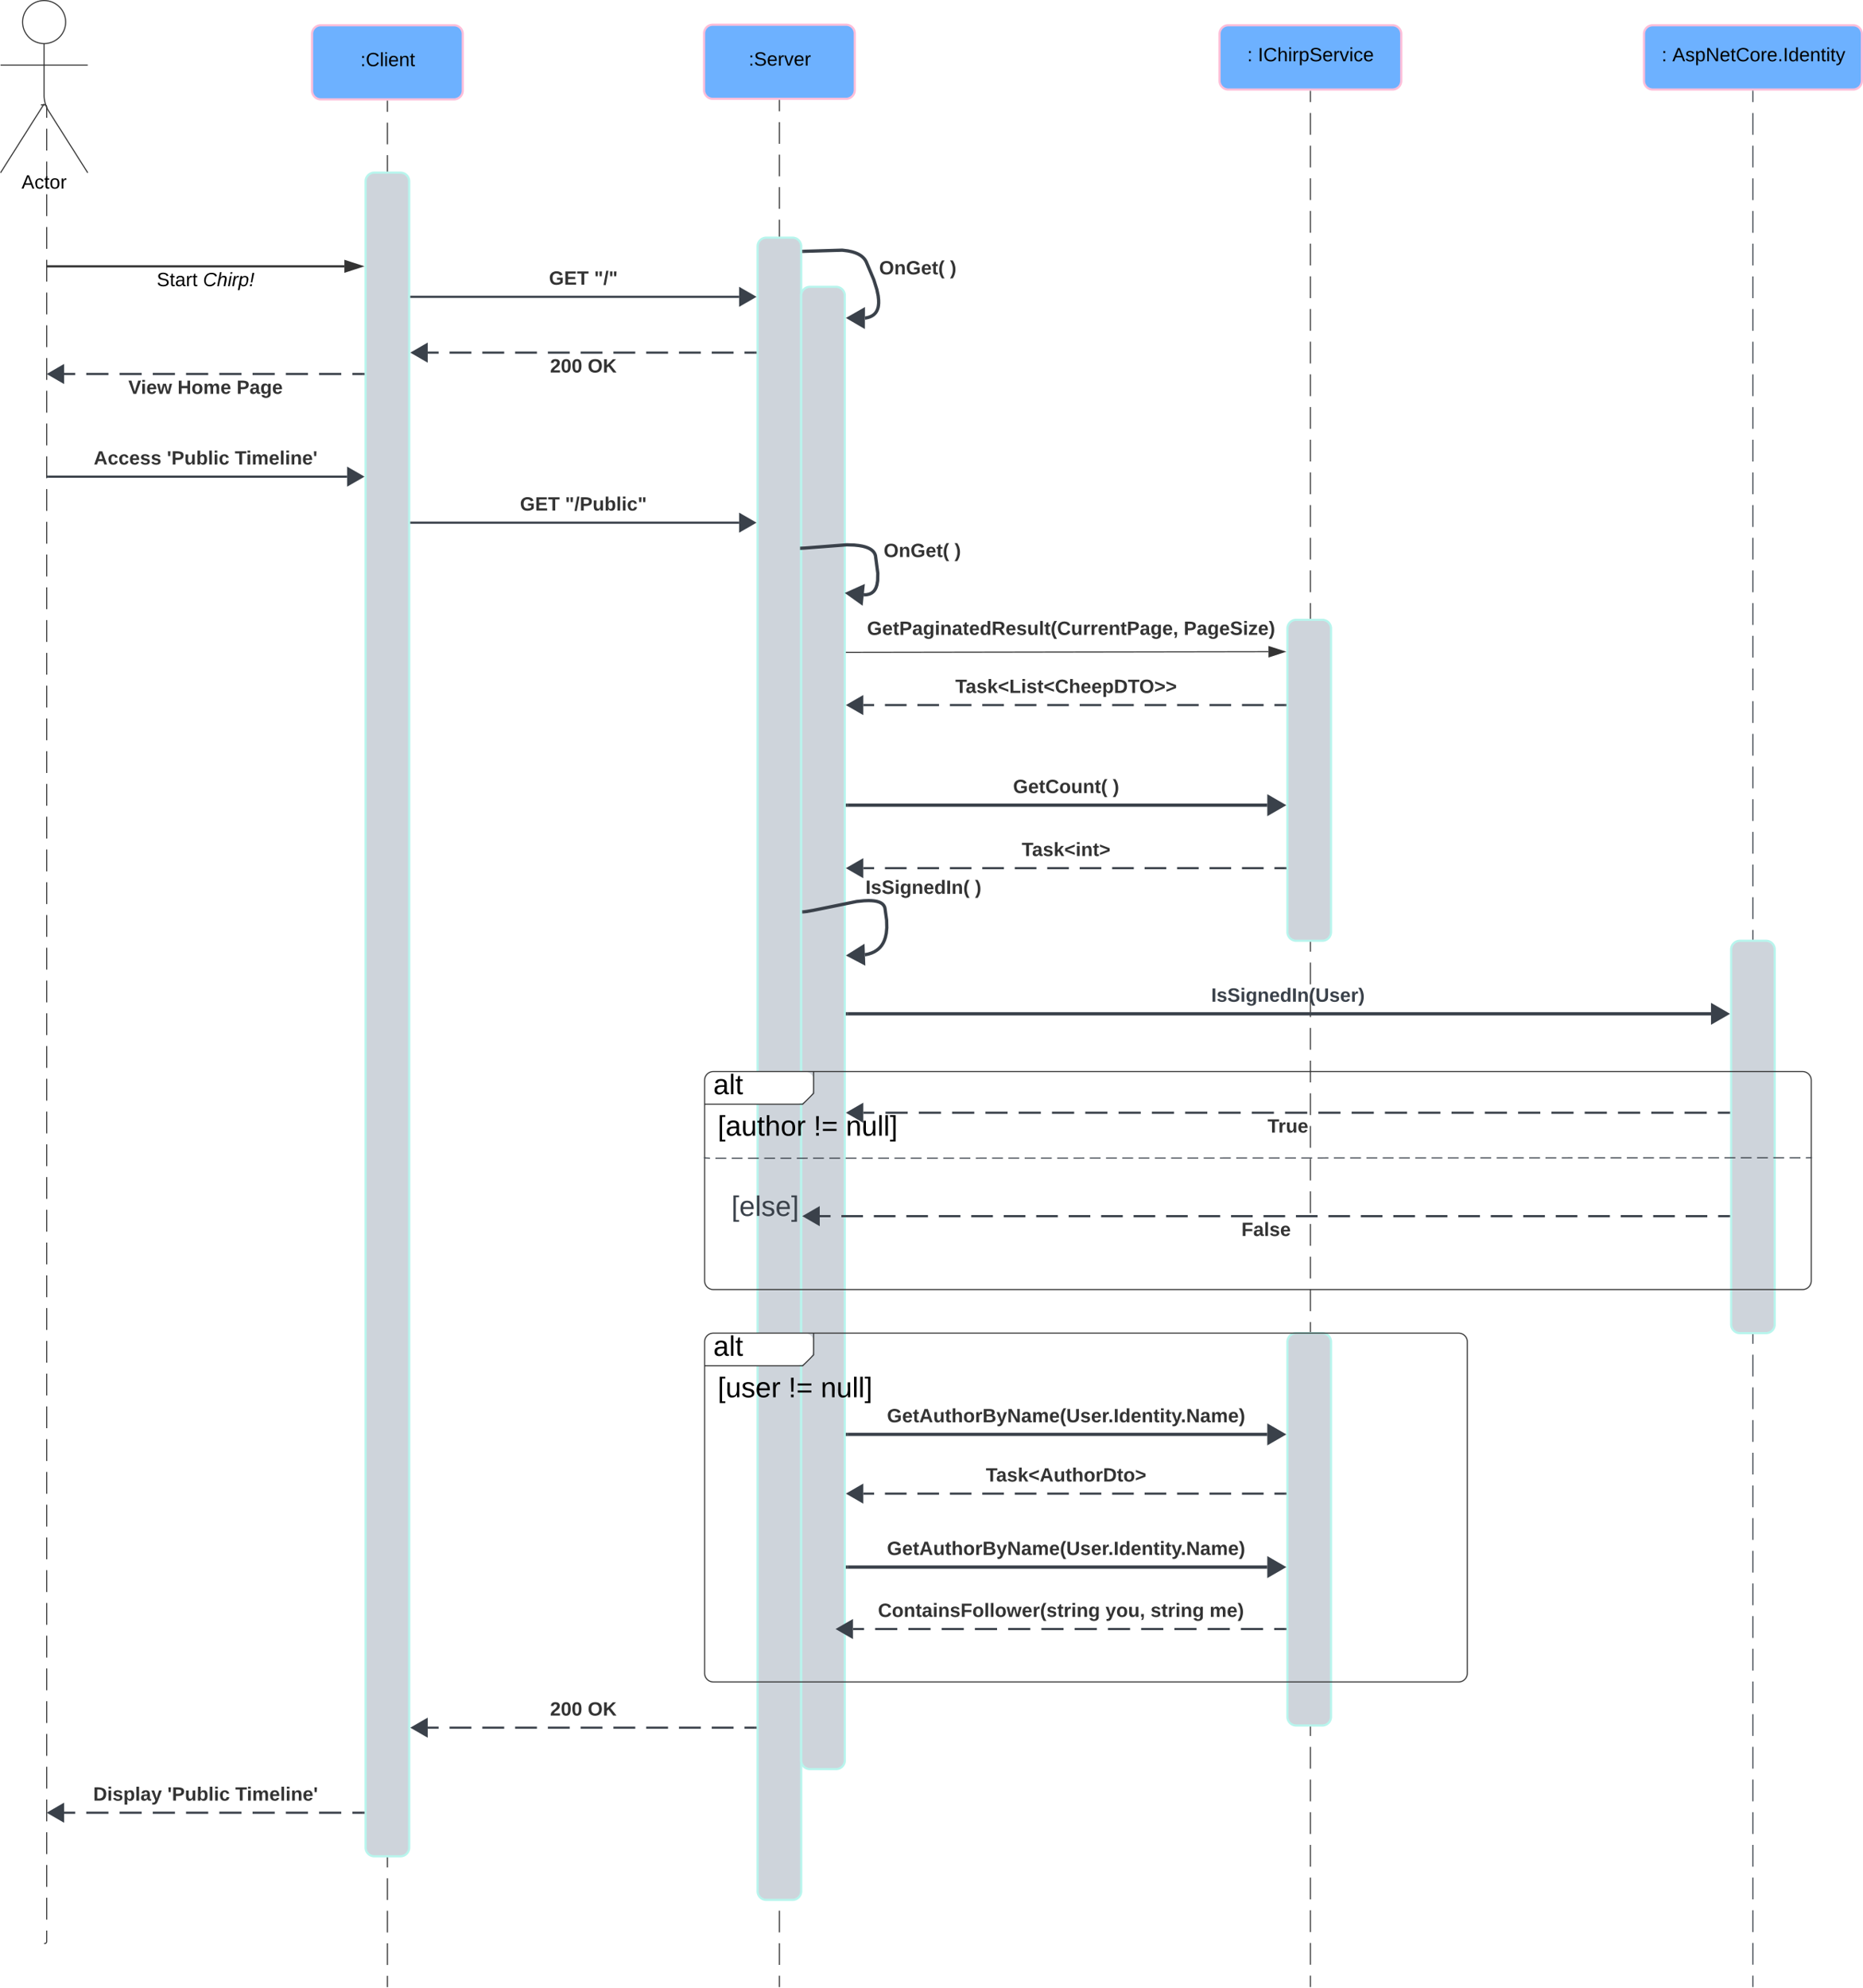 <svg xmlns="http://www.w3.org/2000/svg" xmlns:xlink="http://www.w3.org/1999/xlink" xmlns:lucid="lucid" width="1709.75" height="1823.64"><g transform="translate(-45.132 181.361)" lucid:page-tab-id="0_0"><path d="M0-500h2000v2500H0z" fill="#fff"/><path d="M86.13-85.13l.3.03.27.06.27.1.24.16.23.2.18.2.17.25.1.27.07.28.03.3v10m0 10.02v20.04m0 10.02v20.04m0 10.02V16.9m0 10.02v20.04m0 10.02v20.04m0 10.02v20.03m0 10.02v20.03m0 10.02v20.04m0 10v20.05m0 10.02v20.03m0 10.02v20.04m0 10.02v20.04m0 10.02v20.04m0 10.02v20.04m0 10v20.05m0 10v20.05m0 10.02v20.04m0 10.03v20.04m0 10.02v20.02m0 10.03v20.03m0 10.02v20.04m0 10.02V588m0 10.02v20.04m0 10.02v20.03m0 10.03v20.04m0 10.02v20.03m0 10.02v20.04m0 10v20.05m0 10.02v20.03m0 10.02v20.04m0 10.02v20.04m0 10.02v20.04m0 10.02v20.04m0 10v20.05m0 10v20.05m0 10.02v20.04m0 10.03v20.04m0 10.02v20.02m0 10.02v20.04m0 10.02v20.04m0 10.02v20.04m0 10.02v20.04m0 10.02v20.03m0 10.03v20.04m0 10.02v20.03m0 10.02v20.04m0 10v20.05m0 10v20.05m0 10.02v20.04m0 10.02v20.04m0 10.02v20.04m0 10.02v20.03m0 10.03v20.03m0 10v20.05m0 10.02v20.04m0 10.03v10.02l-.03.28-.06.28-.1.28-.17.25-.17.2-.22.2-.23.15-.27.1-.28.08-.3.02M86.14-85.13h-3.5M86.14 1601.78h-.5M400.67-88.72v9.94m0 9.95v19.88m0 9.94v19.88m0 9.94v19.9m0 9.93v19.88m0 9.95v19.88m0 9.94v19.9m0 9.93v19.9m0 9.93v19.88m0 9.95v19.87m0 9.94v19.9m0 9.94v19.9m0 9.93v19.88m0 9.95v19.88m0 9.94v19.9m0 9.93v19.9m0 9.93v19.88m0 9.95v19.9m0 9.94v19.88m0 9.94v19.9m0 9.93v19.88m0 9.94v19.88m0 9.94v19.9m0 9.93v19.9m0 9.93v19.88m0 9.95v19.88m0 9.96v19.88m0 9.94v19.9m0 9.93v19.9m0 9.94v19.88m0 9.95v19.88m0 9.94v19.88m0 9.94v19.9m0 9.93v19.88m0 9.95v19.88m0 9.94v19.9m0 9.93v19.9m0 9.93v19.88m0 9.95v19.87m0 9.94v19.9m0 9.94v19.9m0 9.93v19.88m0 9.95v19.88m0 9.94v19.9m0 9.93v19.9m0 9.93v19.88m0 9.95v19.9m0 9.93v19.9m0 9.93v19.9m0 9.93v19.88m0 9.94v19.88m0 9.95v19.88m0 9.94v19.9m0 9.93v19.88m0 9.95v19.88m0 9.95v19.9m0 9.93v19.9m0 9.93v19.9m0 9.94v9.94" stroke="#333" fill="none"/><path d="M401.14-88.7h-.95v-.52h.94z" stroke="#333" stroke-width=".05" fill="#333"/><path d="M400.67 1641.27v.5M760.43-89.2v9.95m0 9.94v19.88m0 9.95v19.9m0 9.93v19.9m0 9.94v19.9m0 9.93v19.9m0 9.94v19.9m0 9.94v19.9m0 9.94v19.9m0 9.94v19.9m0 9.94v19.88m0 9.95v19.9m0 9.94v19.88m0 9.94v19.9m0 9.94v19.9m0 9.93v19.88m0 9.95v19.9m0 9.94v19.9m0 9.93v19.9m0 9.94v19.9m0 9.93v19.9m0 9.94v19.9m0 9.95v19.88m0 9.95v19.9m0 9.94v19.9m0 9.93v19.9m0 9.94v19.88m0 9.94v19.9m0 9.94v19.9m0 9.94V786m0 9.93v19.9m0 9.94v19.9m0 9.93v19.9m0 9.94v19.9m0 9.93v19.9m0 9.94V965m0 9.95v19.9m0 9.93v19.9m0 9.94v19.9m0 9.93v19.9m0 9.94v19.88m0 9.95v19.9m0 9.93v19.9m0 9.94v19.9m0 9.93v19.9m0 9.94v19.9m0 9.94v19.9m0 9.94v19.9m0 9.94v19.9m0 9.93v19.9m0 9.95v19.9m0 9.93v19.9m0 9.94v19.9m0 9.94v19.9m0 9.93v19.88m0 9.95v19.9m0 9.93v19.9m0 9.94v19.9m0 9.93v9.95" stroke="#333" fill="none"/><path d="M760.9-89.2h-.95v-.5h.95z" stroke="#333" stroke-width=".05" fill="#333"/><path d="M760.43 1641.27v.5" stroke="#333" fill="none"/><path d="M740.43 44.7a8 8 0 0 1 8-8h24a8 8 0 0 1 8 8v1509.08a8 8 0 0 1-8 8h-24a8 8 0 0 1-8-8z" stroke="#b8f5ed" stroke-width="2" fill="#ced4db"/><path d="M1247.74-97.72v10m0 10v19.98m0 10v19.98m0 10V2.2m0 10v20m0 9.98v20m0 9.98v20m0 10v19.97m0 10v20m0 9.98v20m0 9.98v20m0 10v20m0 9.98v20m0 9.98v20m0 10V332m0 10v20m0 9.98v20m0 10v19.98m0 10v19.98m0 10v20m0 9.98v20m0 9.98v20m0 10v19.98m0 10v19.98m0 10v19.98m0 10v19.98m0 10v20m0 9.98v20m0 9.98v20m0 10v19.98m0 10v19.98m0 10v19.98m0 10v19.98m0 10v20m0 9.98v20m0 9.98v20m0 10v19.97m0 10v20m0 9.98v20m0 9.98v20m0 10v20m0 9.98v20m0 9.98v20m0 10v19.97m0 10v20m0 9.98v20m0 10v19.98m0 10v19.98m0 10v20m0 9.98v20m0 9.98v20m0 10v19.97m0 10v19.98m0 10v19.98m0 10v19.98m0 10v20m0 9.98v20m0 9.98v20m0 10v9.98" stroke="#333" fill="none"/><path d="M1248.2-97.7h-.94v-.52h.95z" stroke="#333" stroke-width=".05" fill="#333"/><path d="M1247.74 1641.27v.5" stroke="#333" fill="none"/><path d="M1226.66 395.3a8 8 0 0 1 8-8h24a8 8 0 0 1 8 8v278.48a8 8 0 0 1-8 8h-24a8 8 0 0 1-8-8z" stroke="#b8f5ed" stroke-width="2" fill="#ced4db"/><path d="M781.93 417.3l427.35-.7" stroke="#333" fill="none"/><path d="M781.94 417.78h-.5v-.95h.5z" stroke="#333" stroke-width=".05" fill="#333"/><path d="M1224.05 416.57l-14.26 4.66-.03-9.27z" stroke="#333" fill="#333"/><use xlink:href="#a" transform="matrix(1,0,0,1,840.834,386.924) translate(0 14.222)"/><use xlink:href="#b" transform="matrix(1,0,0,1,840.834,386.924) translate(290.667 14.222)"/><path d="M380.67-14.97a8 8 0 0 1 8-8h24a8 8 0 0 1 8 8v1528.75a8 8 0 0 1-8 8h-24a8 8 0 0 1-8-8z" stroke="#b8f5ed" stroke-width="2" fill="#ced4db"/><path d="M691.27-150.7a8 8 0 0 1 8-8H821.6a8 8 0 0 1 8 8v52a8 8 0 0 1-8 8H699.26a8 8 0 0 1-8-8z" stroke="#febed9" stroke-width="2" fill="#6db1ff"/><use xlink:href="#c" transform="matrix(1,0,0,1,699.267,-150.698) translate(32.907 29.556)"/><path d="M1164.37-150.22a8 8 0 0 1 8-8h150.73a8 8 0 0 1 8 8v43a8 8 0 0 1-8 8h-150.73a8 8 0 0 1-8-8z" stroke="#febed9" stroke-width="2" fill="#6db1ff"/><use xlink:href="#d" transform="matrix(1,0,0,1,1172.373,-150.219) translate(17.352 25.056)"/><use xlink:href="#e" transform="matrix(1,0,0,1,1172.373,-150.219) translate(27.228 25.056)"/><path d="M105.38-161.1c0 10.9-8.84 19.74-19.75 19.74-10.9 0-19.75-8.84-19.75-19.75 0-10.92 8.84-19.76 19.75-19.76 10.9 0 19.75 8.84 19.75 19.75z" stroke="#333" fill="#fff"/><path d="M85.63-141.36v47.3A27.6 27.6 0 0 0 89.9-79.3l35.73 56.44m-40-63.2l-40 63.2m0-98.75h80" stroke="#333" fill="none"/><path d="M45.63-172.86a8 8 0 0 1 8-8h64a8 8 0 0 1 8 8v164a8 8 0 0 1-8 8h-64a8 8 0 0 1-8-8z" fill="none"/><use xlink:href="#f" transform="matrix(1,0,0,1,-34.368,-22.861) translate(99.284 14.556)"/><path d="M88.97 62.97h272.2M89 62.97h-1.03" stroke="#333" stroke-width="2" fill="none"/><path d="M376.43 62.97l-14.26 4.63v-9.27z" stroke="#333" stroke-width="2" fill="#333"/><use xlink:href="#g" transform="matrix(1,0,0,1,188.978,66.967) translate(0.005 14.222)"/><use xlink:href="#h" transform="matrix(1,0,0,1,188.978,66.967) translate(42.425 14.222)"/><path d="M331.5-150.22a8 8 0 0 1 8-8h122.33a8 8 0 0 1 8 8v52a8 8 0 0 1-8 8H339.5a8 8 0 0 1-8-8z" stroke="#febed9" stroke-width="2" fill="#6db1ff"/><use xlink:href="#i" transform="matrix(1,0,0,1,339.506,-150.219) translate(36.389 29.556)"/><path d="M422.67 90.97h300.77" stroke="#3a414a" stroke-width="2" stroke-linejoin="round" fill="none"/><path d="M422.7 91.94h-1.03V90h1.03z" stroke="#3a414a" stroke-width=".05" fill="#3a414a"/><path d="M737.43 90.97l-13 7.5v-15z" stroke="#3a414a" stroke-width="2" fill="#3a414a"/><use xlink:href="#j" transform="matrix(1,0,0,1,548.971,65.634) translate(0 14.222)"/><use xlink:href="#k" transform="matrix(1,0,0,1,548.971,65.634) translate(41.432 14.222)"/><path d="M782.93 49.22l35.17-1.04 5.2.65 3.66.78 2.75.85 2.15.86 1.72.88 1.4.87 1.2.88 1 .9.87.9.75.93.65.98.57 1.03.12.25 6.94 16.4 2.82 9.04 1.17 5.66.4 3.88.04 2.83-.2 2.18-.3 1.74-.43 1.42-.5 1.2-.53 1.06-.6.93-.67.83-.74.76-.83.7-.96.66-1.1.6-1.33.6-1.63.52-2.12.46-.66.07" stroke="#3a414a" stroke-width="3" stroke-linejoin="round" fill="none"/><path d="M783 50.7l-1.57.04v-2.96l1.5-.04z" stroke="#3a414a" stroke-width=".05" fill="#3a414a"/><path d="M824.43 110.37l13.03-7.43-.08 15z" stroke="#3a414a" stroke-width="3" fill="#3a414a"/><use xlink:href="#l" transform="matrix(1,0,0,1,851.933,56.167) translate(0 14.222)"/><use xlink:href="#m" transform="matrix(1,0,0,1,851.933,56.167) translate(65.037 14.222)"/><path d="M780.43 89.78a8 8 0 0 1 8-8h24a8 8 0 0 1 8 8v1344a8 8 0 0 1-8 8h-24a8 8 0 0 1-8-8z" stroke="#b8f5ed" stroke-width="2" fill="#ced4db"/><path d="M1553.88-150.22a8 8 0 0 1 8-8h184a8 8 0 0 1 8 8v43a8 8 0 0 1-8 8h-184a8 8 0 0 1-8-8z" stroke="#febed9" stroke-width="2" fill="#6db1ff"/><use xlink:href="#d" transform="matrix(1,0,0,1,1561.878,-150.219) translate(8.154 25.056)"/><use xlink:href="#n" transform="matrix(1,0,0,1,1561.878,-150.219) translate(18.031 25.056)"/><path d="M738.42 142.17H728.4m-10.03 0h-20.05m-10.02 0h-20.05m-10.03 0h-20.05m-10.03 0H608.1m-10.03 0h-20.05m-10.03 0h-20.06m-10.03 0h-20.04m-10.02 0H487.8m-10.04 0H457.7m-10 0h-10.04" stroke="#3a414a" stroke-width="2" stroke-linejoin="round" fill="none"/><path d="M739.43 143.15h-1.03v-1.95h1.03z" stroke="#3a414a" stroke-width=".05" fill="#3a414a"/><path d="M423.67 142.17l13-7.5v15z" stroke="#3a414a" stroke-width="2" fill="#3a414a"/><use xlink:href="#o" transform="matrix(1,0,0,1,549.954,146.172) translate(0 14.222)"/><use xlink:href="#p" transform="matrix(1,0,0,1,549.954,146.172) translate(34.568 14.222)"/><path d="M378.67 161.78H368.5m-10.18 0h-20.35m-10.18 0h-20.36m-10.17 0h-20.35m-10.17 0H246.4m-10.18 0h-20.35m-10.17 0h-20.35m-10.17 0h-20.35m-10.18 0H124.3m-10.17 0h-10.17" stroke="#3a414a" stroke-width="2" stroke-linejoin="round" fill="none"/><path d="M379.67 162.75h-1.03v-1.94h1.03z" stroke="#3a414a" stroke-width=".05" fill="#3a414a"/><path d="M89.97 161.78l13-7.5v15z" stroke="#3a414a" stroke-width="2" fill="#3a414a"/><use xlink:href="#q" transform="matrix(1,0,0,1,162.951,165.78) translate(0 14.222)"/><use xlink:href="#r" transform="matrix(1,0,0,1,162.951,165.78) translate(45.086 14.222)"/><use xlink:href="#s" transform="matrix(1,0,0,1,162.951,165.78) translate(99.309 14.222)"/><path d="M88.97 255.96h274.7" stroke="#3a414a" stroke-width="2" stroke-linejoin="round" fill="none"/><path d="M89 255.96h-1.03" stroke="#3a414a" stroke-width="2" fill="none"/><path d="M377.67 255.96l-13 7.5v-15z" stroke="#3a414a" stroke-width="2" fill="#3a414a"/><use xlink:href="#t" transform="matrix(1,0,0,1,131.153,230.626) translate(0 14.222)"/><use xlink:href="#u" transform="matrix(1,0,0,1,131.153,230.626) translate(67.111 14.222)"/><use xlink:href="#v" transform="matrix(1,0,0,1,131.153,230.626) translate(129.481 14.222)"/><path d="M422.67 298.18h300.77" stroke="#3a414a" stroke-width="2" stroke-linejoin="round" fill="none"/><path d="M422.7 299.16h-1.03v-1.95h1.03z" stroke="#3a414a" stroke-width=".05" fill="#3a414a"/><path d="M737.43 298.18l-13 7.5v-15z" stroke="#3a414a" stroke-width="2" fill="#3a414a"/><use xlink:href="#j" transform="matrix(1,0,0,1,522.353,272.849) translate(0 14.222)"/><use xlink:href="#w" transform="matrix(1,0,0,1,522.353,272.849) translate(41.432 14.222)"/><path d="M780.93 321.6l2.54-.1 38.73-3 6.88.22 4.48.48 3.14.57 2.32.6 1.77.6 1.38.57 1.13.57.93.56.77.54.66.54.55.53.5.52.4.52.38.54.3.54.3.57.22.58.2.62.15.65v.06l2.08 15.7-.15 6.87-.66 3.82-.8 2.44-.88 1.73-.92 1.3-1 1-1.08.84-1.26.7-1.53.57-2.03.43-2.6.14" stroke="#3a414a" stroke-width="3" stroke-linejoin="round" fill="none"/><path d="M781.03 323.08l-1.6.07v-2.95l1.47-.07z" stroke="#3a414a" stroke-width=".05" fill="#3a414a"/><path d="M823.4 362.97l13.7-6.17-1.5 14.92z" stroke="#3a414a" stroke-width="3" fill="#3a414a"/><use xlink:href="#l" transform="matrix(1,0,0,1,856.118,315.537) translate(0 14.222)"/><use xlink:href="#m" transform="matrix(1,0,0,1,856.118,315.537) translate(65.037 14.222)"/><path d="M1224.66 465.53h-9.93m-9.93 0h-19.86m-9.93 0h-19.85m-9.93 0h-19.85m-9.93 0h-19.86m-9.93 0h-19.86m-9.94 0H1036m-9.93 0h-19.85m-9.93 0h-19.87m-9.93 0h-19.86m-9.93 0h-19.85m-9.93 0h-19.85m-9.93 0h-19.86m-9.93 0h-9.93" stroke="#3a414a" stroke-width="2" stroke-linejoin="round" fill="none"/><path d="M1225.66 466.5h-1.03v-1.95h1.03z" stroke="#3a414a" stroke-width=".05" fill="#3a414a"/><path d="M823.43 465.53l13-7.5v15z" stroke="#3a414a" stroke-width="2" fill="#3a414a"/><use xlink:href="#x" transform="matrix(1,0,0,1,921.863,440.193) translate(0 14.222)"/><path d="M822.93 557.4h385.24" stroke="#3a414a" stroke-width="3" stroke-linejoin="round" fill="none"/><path d="M822.97 558.86h-1.54v-2.95h1.54z" stroke="#3a414a" stroke-width=".05" fill="#3a414a"/><path d="M1222.66 557.4l-13 7.5v-15z" stroke="#3a414a" stroke-width="3" fill="#3a414a"/><use xlink:href="#y" transform="matrix(1,0,0,1,974.858,532.052) translate(0 14.222)"/><use xlink:href="#m" transform="matrix(1,0,0,1,974.858,532.052) translate(91.506 14.222)"/><path d="M1224.66 615.18h-9.93m-9.93 0h-19.86m-9.93 0h-19.85m-9.93 0h-19.85m-9.93 0h-19.86m-9.93 0h-19.86m-9.94 0H1036m-9.93 0h-19.85m-9.93 0h-19.87m-9.93 0h-19.86m-9.93 0h-19.85m-9.93 0h-19.85m-9.93 0h-19.86m-9.93 0h-9.93" stroke="#3a414a" stroke-width="2" stroke-linejoin="round" fill="none"/><path d="M1225.66 616.16h-1.03v-1.95h1.03z" stroke="#3a414a" stroke-width=".05" fill="#3a414a"/><path d="M823.43 615.18l13-7.5v15z" stroke="#3a414a" stroke-width="2" fill="#3a414a"/><use xlink:href="#z" transform="matrix(1,0,0,1,982.803,589.852) translate(0 14.222)"/><path d="M822.94 748.8h792.45" stroke="#3a414a" stroke-width="3" stroke-linejoin="round" fill="none"/><path d="M822.98 750.28h-1.55v-2.95h1.55z" stroke="#3a414a" stroke-width=".05" fill="#3a414a"/><path d="M1629.88 748.8l-13 7.5v-15z" stroke="#3a414a" stroke-width="3" fill="#3a414a"/><use xlink:href="#A" transform="matrix(1,0,0,1,1156.715,723.471) translate(0 14.222)"/><path d="M1653.88-97.7v10m0 10v19.98m0 10v19.98m0 10v20m0 9.98v20m0 9.98v20m0 10v19.97m0 10v19.98m0 10v19.98m0 10v19.98m0 10v19.98m0 10v20m0 9.98v20m0 9.98v20m0 10v19.97m0 10v20m0 9.98v20m0 9.98v20m0 10v19.98m0 10v19.98m0 10v20m0 9.98v20m0 9.98v20m0 10v19.97m0 10v19.98m0 10v19.98m0 10v19.98m0 10v19.98m0 10v19.98m0 10v20m0 9.98v20m0 9.98v20m0 10v19.98m0 10v19.98m0 10v19.98m0 10v19.98m0 10v19.98m0 10v20m0 9.98v20m0 9.98v20m0 10v19.97m0 10v19.98m0 10v19.98m0 10v19.98m0 10v19.98m0 10v20m0 9.98v20m0 9.98v20m0 9.98v20m0 10v19.97m0 10v20m0 9.98v20m0 10v19.98m0 10v19.98m0 10v20m0 9.98v20m0 9.98v20m0 9.98v20m0 10v9.98" stroke="#3a414a" stroke-linejoin="round" fill="none"/><path d="M1654.35-97.68h-.95v-.54h.95z" stroke="#3a414a" stroke-width=".05" fill="#3a414a"/><path d="M1653.88 1641.27v.5" stroke="#3a414a" fill="none"/><path d="M1633.88 689.78a8 8 0 0 1 8-8h24a8 8 0 0 1 8 8v344a8 8 0 0 1-8 8h-24a8 8 0 0 1-8-8z" stroke="#b8f5ed" stroke-width="2" fill="#ced4db"/><path d="M691.77 809.78a8 8 0 0 1 8-8h84a8 8 0 0 1 8 8v4.93a17.07 17.07 0 0 1-5 12.08 17.07 17.07 0 0 1-12.07 5h-74.93a8 8 0 0 1-8-8z" fill="#fff"/><path d="M791.77 801.78v20l-10 10h-90" stroke="#333" fill="none"/><path d="M691.77 809.78a8 8 0 0 1 8-8h999.63a8 8 0 0 1 8 8v184a8 8 0 0 1-8 8H699.77a8 8 0 0 1-8-8z" stroke="#333" fill="none"/><use xlink:href="#B" transform="matrix(1,0,0,1,699.767,801.781) translate(0 20.8)"/><use xlink:href="#C" transform="matrix(1,0,0,1,703.767,839.781) translate(0 20.8)"/><use xlink:href="#D" transform="matrix(1,0,0,1,703.767,839.781) translate(88.039 20.8)"/><use xlink:href="#E" transform="matrix(1,0,0,1,703.767,839.781) translate(117.65 20.8)"/><path d="M1631.87 839.56h-10.2m-10.17 0h-20.38m-10.18 0h-20.37m-10.2 0h-20.36m-10.17 0h-20.37m-10.2 0h-20.36m-10.18 0h-20.37m-10.2 0h-20.36m-10.2 0h-20.36m-10.2 0h-20.36m-10.2 0h-20.36m-10.18 0h-20.37m-10.2 0h-20.36m-10.17 0h-20.37m-10.2 0h-20.36m-10.18 0h-20.37m-10.2 0h-20.36m-10.2 0h-20.37m-10.18 0h-20.37m-10.2 0h-20.36m-10.18 0h-20.37m-10.2 0h-20.36m-10.17 0h-20.37m-10.2 0H918.9m-10.18 0h-20.37m-10.2 0H857.8m-10.2 0h-10.18" stroke="#3a414a" stroke-width="2" stroke-linejoin="round" fill="none"/><path d="M1632.88 838.58v1.95h-1.04v-1.95z" stroke="#3a414a" stroke-width=".05" fill="#3a414a"/><path d="M823.43 839.56l13-7.5v15z" stroke="#3a414a" stroke-width="2" fill="#3a414a"/><use xlink:href="#F" transform="matrix(1,0,0,1,1208.432,843.556) translate(0 14.222)"/><path d="M691.75 880.92l.2.03.9.08 3.87.2m4.98.02h9.95m4.98 0h9.96m4.97 0l9.96-.02m4.98 0h9.96m4.98 0h9.96m4.98 0l9.96-.02m4.98 0h9.95m4.98 0h9.96m5 0h9.94m4.98 0h9.96m4.98-.02h9.96m4.98 0h9.95m4.98 0h9.96m4.97 0l9.96-.02m4.97 0h9.96m4.98 0h9.96m4.98 0l9.96-.02m4.97 0h9.97m4.98 0h9.96m5 0l9.94-.02m4.98 0h9.96m4.98 0h9.96m4.98 0l9.95-.02m4.98 0h9.96m4.97 0h9.95m4.98 0l9.96-.02m4.98 0h9.96m4.98 0h9.95m4.98 0l9.97-.02m4.98 0h9.96m4.98 0h9.96m4.98 0l9.96-.02m4.98 0h9.95m5 0h9.95m4.98 0l9.96-.02m4.97 0h9.95m4.98 0h9.96m4.98 0l9.96-.02m4.97 0h9.96m4.98 0h9.97m4.98 0l9.95-.02m4.98 0h9.96m4.98 0h9.96m4.97 0l9.96-.02m5 0h9.95m4.98 0h9.96m4.96 0l9.96-.02m4.98 0h9.96m4.98 0h9.95m4.97 0l9.96-.02m4.98 0h9.97m4.97 0h9.96m4.98 0l9.96-.02m4.98 0h9.96m4.97 0h9.96m5 0l9.95-.02m4.98 0h9.95m4.98 0h9.96m4.98 0l9.96-.02m4.97 0h9.96m4.97 0h9.96m4.98 0l9.97-.02m4.97 0h9.96m4.98 0h9.96m4.98 0l9.95-.02m4.98 0h9.96m5 0h9.95m4.97 0l4.98-.02" stroke="#3a414a" stroke-linejoin="round" fill="none"/><path d="M691.95 880.67l-.5.8-.18-.1v-1.13zM1707.9 881.28h-.5v-.95h.5z" stroke="#3a414a" stroke-width=".05" fill="#3a414a"/><path d="M1631.87 934.43h-9.94m-9.93 0h-19.87m-9.93 0h-19.87m-9.94 0h-19.87m-9.94 0h-19.88m-9.93 0h-19.88m-9.93 0h-19.88m-9.93 0h-19.88m-9.93 0h-19.88m-9.93 0h-19.88m-9.94 0h-19.87m-9.92 0h-19.87m-9.92 0h-19.87m-9.92 0h-19.87m-9.92 0h-19.87m-9.92 0h-19.87m-9.93 0h-19.87m-9.93 0h-19.87m-9.93 0h-19.87m-9.93 0h-19.87m-9.93 0h-19.87m-9.94 0H996.1m-9.94 0H966.3m-9.94 0H936.5m-9.94 0H906.7m-9.94 0H876.9m-9.94 0H847.1m-9.95 0H817.3m-9.95 0h-9.93" stroke="#3a414a" stroke-width="2" stroke-linejoin="round" fill="none"/><path d="M1632.88 935.4h-1.04v-1.94h1.04z" stroke="#3a414a" stroke-width=".05" fill="#3a414a"/><path d="M783.43 934.43l13-7.5v15z" stroke="#3a414a" stroke-width="2" fill="#3a414a"/><use xlink:href="#G" transform="matrix(1,0,0,1,1184.456,938.433) translate(0 14.222)"/><path d="M782.93 655.2l2.23-.24 6.2-1.07 40-8.14 6.67-.68 4.26-.15 2.95.1 2.18.2 1.66.28 1.3.3 1.06.33.87.33.73.34.63.33.52.34.47.33.4.35.37.34.32.34.28.36.26.37.24.38.2.4.2.4.16.46.14.48.1.48 1.5 10.72.16 7-.47 4.97-.8 3.73-1 2.93-1.13 2.4-1.27 2.03-1.4 1.75-1.58 1.55-1.8 1.38-2.06 1.27-2.5 1.13-3.1 1-3.06.6" stroke="#3a414a" stroke-width="3" stroke-linejoin="round" fill="none"/><path d="M783.02 656.68l-1.6.06v-2.96l1.5-.05z" stroke="#3a414a" stroke-width=".05" fill="#3a414a"/><path d="M824.43 695.15l12.7-8 .56 15z" stroke="#3a414a" stroke-width="3" fill="#3a414a"/><use xlink:href="#H" transform="matrix(1,0,0,1,839.412,624.524) translate(0 14.222)"/><use xlink:href="#m" transform="matrix(1,0,0,1,839.412,624.524) translate(100.494 14.222)"/><path d="M627.4 905.02a6 6 0 0 1 6-6h228a6 6 0 0 1 6 6v48a6 6 0 0 1-6 6h-228a6 6 0 0 1-6-6z" fill="none"/><use xlink:href="#I" transform="matrix(1,0,0,1,627.404,899.02) translate(88.981 35.2)"/><path d="M1226.66 1049.78a8 8 0 0 1 8-8h24a8 8 0 0 1 8 8v344a8 8 0 0 1-8 8h-24a8 8 0 0 1-8-8z" stroke="#b8f5ed" stroke-width="2" fill="#ced4db"/><path d="M822.93 1134.67h385.24" stroke="#3a414a" stroke-width="3" stroke-linejoin="round" fill="none"/><path d="M822.97 1133.2v2.95h-1.54v-2.95z" stroke="#3a414a" stroke-width=".05" fill="#3a414a"/><path d="M1222.66 1134.67l-13 7.5v-15z" stroke="#3a414a" stroke-width="3" fill="#3a414a"/><use xlink:href="#J" transform="matrix(1,0,0,1,859.18,1109.338) translate(0 14.222)"/><path d="M691.77 1049.78a8 8 0 0 1 8-8h84a8 8 0 0 1 8 8v4.93a17.07 17.07 0 0 1-5 12.08 17.07 17.07 0 0 1-12.07 5h-74.93a8 8 0 0 1-8-8z" fill="#fff"/><path d="M791.77 1041.78v20l-10 10h-90" stroke="#333" fill="none"/><path d="M691.77 1049.78a8 8 0 0 1 8-8h684a8 8 0 0 1 8 8v304a8 8 0 0 1-8 8h-684a8 8 0 0 1-8-8z" stroke="#333" fill="none"/><use xlink:href="#B" transform="matrix(1,0,0,1,699.767,1041.781) translate(0 20.8)"/><use xlink:href="#K" transform="matrix(1,0,0,1,703.767,1079.781) translate(0 20.8)"/><use xlink:href="#L" transform="matrix(1,0,0,1,703.767,1079.781) translate(64.928 20.8)"/><use xlink:href="#M" transform="matrix(1,0,0,1,703.767,1079.781) translate(94.539 20.8)"/><path d="M1224.66 1189.02h-9.93m-9.93 0h-19.86m-9.93 0h-19.85m-9.93 0h-19.85m-9.93 0h-19.86m-9.93 0h-19.86m-9.94 0H1036m-9.93 0h-19.85m-9.93 0h-19.87m-9.93 0h-19.86m-9.93 0h-19.85m-9.93 0h-19.85m-9.93 0h-19.86m-9.93 0h-9.93" stroke="#3a414a" stroke-width="2" stroke-linejoin="round" fill="none"/><path d="M1225.66 1188.05v1.94h-1.03v-1.95z" stroke="#3a414a" stroke-width=".05" fill="#3a414a"/><path d="M823.43 1189.02l13-7.5v15z" stroke="#3a414a" stroke-width="2" fill="#3a414a"/><g><use xlink:href="#N" transform="matrix(1,0,0,1,949.865,1163.687) translate(0 14.222)"/></g><path d="M822.94 1256.43h385.23" stroke="#3a414a" stroke-width="3" stroke-linejoin="round" fill="none"/><path d="M822.97 1257.9h-1.54v-2.94h1.54z" stroke="#3a414a" stroke-width=".05" fill="#3a414a"/><path d="M1222.66 1256.43l-13 7.5v-15z" stroke="#3a414a" stroke-width="3" fill="#3a414a"/><g><use xlink:href="#J" transform="matrix(1,0,0,1,859.18,1231.102) translate(0 14.222)"/></g><path d="M1224.66 1313.26h-10.17m-10.2 0h-20.33m-10.17 0h-20.35m-10.17 0h-20.34m-10.17 0h-20.35m-10.17 0h-20.34m-10.17 0h-20.34m-10.18 0h-20.35m-10.17 0h-20.34m-10.17 0h-20.36m-10.17 0h-20.34m-10.18 0H878.8m-10.16 0H848.3m-10.18 0h-10.17" stroke="#3a414a" stroke-width="2" stroke-linejoin="round" fill="none"/><path d="M1225.66 1314.23h-1.03v-1.95h1.03z" stroke="#3a414a" stroke-width=".05" fill="#3a414a"/><path d="M813.96 1313.26l13-7.5v15z" stroke="#3a414a" stroke-width="2" fill="#3a414a"/><g><use xlink:href="#O" transform="matrix(1,0,0,1,850.859,1287.924) translate(0 14.222)"/><use xlink:href="#P" transform="matrix(1,0,0,1,850.859,1287.924) translate(208.79 14.222)"/><use xlink:href="#Q" transform="matrix(1,0,0,1,850.859,1287.924) translate(250.173 14.222)"/><use xlink:href="#R" transform="matrix(1,0,0,1,850.859,1287.924) translate(304.346 14.222)"/></g><path d="M738.42 1403.76H728.4m-10.03 0h-20.05m-10.02 0h-20.05m-10.03 0h-20.05m-10.03 0H608.1m-10.03 0h-20.05m-10.03 0h-20.06m-10.03 0h-20.04m-10.02 0H487.8m-10.04 0H457.7m-10 0h-10.04" stroke="#3a414a" stroke-width="2" stroke-linejoin="round" fill="none"/><path d="M739.43 1404.73h-1.03v-1.95h1.03z" stroke="#3a414a" stroke-width=".05" fill="#3a414a"/><path d="M423.67 1403.76l13-7.5v15z" stroke="#3a414a" stroke-width="2" fill="#3a414a"/><g><use xlink:href="#o" transform="matrix(1,0,0,1,549.954,1378.424) translate(0 14.222)"/><use xlink:href="#p" transform="matrix(1,0,0,1,549.954,1378.424) translate(34.568 14.222)"/></g><path d="M378.67 1481.78H368.5m-10.18 0h-20.35m-10.18 0h-20.36m-10.17 0h-20.35m-10.17 0H246.4m-10.18 0h-20.35m-10.17 0h-20.35m-10.17 0h-20.35m-10.18 0H124.3m-10.17 0h-10.17" stroke="#3a414a" stroke-width="2" stroke-linejoin="round" fill="none"/><path d="M379.67 1482.76h-1.03v-1.95h1.03z" stroke="#3a414a" stroke-width=".05" fill="#3a414a"/><path d="M89.97 1481.78l13-7.5v15z" stroke="#3a414a" stroke-width="2" fill="#3a414a"/><g><use xlink:href="#S" transform="matrix(1,0,0,1,130.679,1456.447) translate(0 14.222)"/><use xlink:href="#u" transform="matrix(1,0,0,1,130.679,1456.447) translate(68.049 14.222)"/><use xlink:href="#v" transform="matrix(1,0,0,1,130.679,1456.447) translate(130.42 14.222)"/></g><defs><path fill="#333" d="M67-125c0 54 23 88 75 88 28 0 53-7 68-21v-34h-60v-39h108v91C232-14 192 4 140 4 58 4 20-42 15-125 8-236 126-280 215-234c19 10 29 26 37 47l-47 15c-11-23-29-39-63-39-53 1-75 33-75 86" id="T"/><path fill="#333" d="M185-48c-13 30-37 53-82 52C43 2 14-33 14-96s30-98 90-98c62 0 83 45 84 108H66c0 31 8 55 39 56 18 0 30-7 34-22zm-45-69c5-46-57-63-70-21-2 6-4 13-4 21h74" id="U"/><path fill="#333" d="M115-3C79 11 28 4 28-45v-112H4v-33h27l15-45h31v45h36v33H77v99c-1 23 16 31 38 25v30" id="V"/><path fill="#333" d="M24-248c93 1 206-16 204 79-1 75-69 88-152 82V0H24v-248zm52 121c47 0 100 7 100-41 0-47-54-39-100-39v80" id="W"/><path fill="#333" d="M133-34C117-15 103 5 69 4 32 3 11-16 11-54c-1-60 55-63 116-61 1-26-3-47-28-47-18 1-26 9-28 27l-52-2c7-38 36-58 82-57s74 22 75 68l1 82c-1 14 12 18 25 15v27c-30 8-71 5-69-32zm-48 3c29 0 43-24 42-57-32 0-66-3-65 30 0 17 8 27 23 27" id="X"/><path fill="#333" d="M195-6C206 82 75 100 31 46c-4-6-6-13-8-21l49-6c3 16 16 24 34 25 40 0 42-37 40-79-11 22-30 35-61 35-53 0-70-43-70-97 0-56 18-96 73-97 30 0 46 14 59 34l2-30h47zm-90-29c32 0 41-27 41-63 0-35-9-62-40-62-32 0-39 29-40 63 0 36 9 62 39 62" id="Y"/><path fill="#333" d="M25-224v-37h50v37H25zM25 0v-190h50V0H25" id="Z"/><path fill="#333" d="M135-194c87-1 58 113 63 194h-50c-7-57 23-157-34-157-59 0-34 97-39 157H25l-1-190h47c2 12-1 28 3 38 12-26 28-41 61-42" id="aa"/><path fill="#333" d="M88-194c31-1 46 15 58 34l-1-101h50l1 261h-48c-2-10 0-23-3-31C134-8 116 4 84 4 32 4 16-41 15-95c0-56 19-97 73-99zm17 164c33 0 40-30 41-66 1-37-9-64-41-64s-38 30-39 65c0 43 13 65 39 65" id="ab"/><path fill="#333" d="M240-174c0 40-23 61-54 70L253 0h-59l-57-94H76V0H24v-248c93 4 217-23 216 74zM76-134c48-2 112 12 112-38 0-48-66-32-112-35v73" id="ac"/><path fill="#333" d="M137-138c1-29-70-34-71-4 15 46 118 7 119 86 1 83-164 76-172 9l43-7c4 19 20 25 44 25 33 8 57-30 24-41C81-84 22-81 20-136c-2-80 154-74 161-7" id="ad"/><path fill="#333" d="M85 4C-2 5 27-109 22-190h50c7 57-23 150 33 157 60-5 35-97 40-157h50l1 190h-47c-2-12 1-28-3-38-12 25-28 42-61 42" id="ae"/><path fill="#333" d="M25 0v-261h50V0H25" id="af"/><path fill="#333" d="M67-93c0 74 22 123 53 168H70C40 30 18-18 18-93s22-123 52-168h50c-32 44-53 94-53 168" id="ag"/><path fill="#333" d="M67-125c0 53 21 87 73 88 37 1 54-22 65-47l45 17C233-25 199 4 140 4 58 4 20-42 15-125 8-235 124-281 211-232c18 10 29 29 36 50l-46 12c-8-25-30-41-62-41-52 0-71 34-72 86" id="ah"/><path fill="#333" d="M135-150c-39-12-60 13-60 57V0H25l-1-190h47c2 13-1 29 3 40 6-28 27-53 61-41v41" id="ai"/><path fill="#333" d="M76-54c-1 42 2 86-19 110H24C36 42 46 24 48 0H25v-54h51" id="aj"/><g id="a"><use transform="matrix(0.049,0,0,0.049,0,0)" xlink:href="#T"/><use transform="matrix(0.049,0,0,0.049,13.827,0)" xlink:href="#U"/><use transform="matrix(0.049,0,0,0.049,23.704,0)" xlink:href="#V"/><use transform="matrix(0.049,0,0,0.049,29.58,0)" xlink:href="#W"/><use transform="matrix(0.049,0,0,0.049,41.432,0)" xlink:href="#X"/><use transform="matrix(0.049,0,0,0.049,51.309,0)" xlink:href="#Y"/><use transform="matrix(0.049,0,0,0.049,62.123,0)" xlink:href="#Z"/><use transform="matrix(0.049,0,0,0.049,67.062,0)" xlink:href="#aa"/><use transform="matrix(0.049,0,0,0.049,77.877,0)" xlink:href="#X"/><use transform="matrix(0.049,0,0,0.049,87.753,0)" xlink:href="#V"/><use transform="matrix(0.049,0,0,0.049,93.63,0)" xlink:href="#U"/><use transform="matrix(0.049,0,0,0.049,103.506,0)" xlink:href="#ab"/><use transform="matrix(0.049,0,0,0.049,114.321,0)" xlink:href="#ac"/><use transform="matrix(0.049,0,0,0.049,127.111,0)" xlink:href="#U"/><use transform="matrix(0.049,0,0,0.049,136.988,0)" xlink:href="#ad"/><use transform="matrix(0.049,0,0,0.049,146.864,0)" xlink:href="#ae"/><use transform="matrix(0.049,0,0,0.049,157.679,0)" xlink:href="#af"/><use transform="matrix(0.049,0,0,0.049,162.617,0)" xlink:href="#V"/><use transform="matrix(0.049,0,0,0.049,168.494,0)" xlink:href="#ag"/><use transform="matrix(0.049,0,0,0.049,174.37,0)" xlink:href="#ah"/><use transform="matrix(0.049,0,0,0.049,187.16,0)" xlink:href="#ae"/><use transform="matrix(0.049,0,0,0.049,197.975,0)" xlink:href="#ai"/><use transform="matrix(0.049,0,0,0.049,204.889,0)" xlink:href="#ai"/><use transform="matrix(0.049,0,0,0.049,211.802,0)" xlink:href="#U"/><use transform="matrix(0.049,0,0,0.049,221.679,0)" xlink:href="#aa"/><use transform="matrix(0.049,0,0,0.049,232.494,0)" xlink:href="#V"/><use transform="matrix(0.049,0,0,0.049,238.37,0)" xlink:href="#W"/><use transform="matrix(0.049,0,0,0.049,250.222,0)" xlink:href="#X"/><use transform="matrix(0.049,0,0,0.049,260.099,0)" xlink:href="#Y"/><use transform="matrix(0.049,0,0,0.049,270.914,0)" xlink:href="#U"/><use transform="matrix(0.049,0,0,0.049,280.79,0)" xlink:href="#aj"/></g><path fill="#333" d="M169-182c-1-43-94-46-97-3 18 66 151 10 154 114 3 95-165 93-204 36-6-8-10-19-12-30l50-8c3 46 112 56 116 5-17-69-150-10-154-114-4-87 153-88 188-35 5 8 8 18 10 28" id="ak"/><path fill="#333" d="M12 0v-35l95-120H19v-35h142v35L67-36h103V0H12" id="al"/><path fill="#333" d="M102-93c0 74-22 123-52 168H0C30 29 54-18 53-93c0-74-22-123-53-168h50c30 45 52 94 52 168" id="am"/><g id="b"><use transform="matrix(0.049,0,0,0.049,0,0)" xlink:href="#W"/><use transform="matrix(0.049,0,0,0.049,11.852,0)" xlink:href="#X"/><use transform="matrix(0.049,0,0,0.049,21.728,0)" xlink:href="#Y"/><use transform="matrix(0.049,0,0,0.049,32.543,0)" xlink:href="#U"/><use transform="matrix(0.049,0,0,0.049,42.42,0)" xlink:href="#ak"/><use transform="matrix(0.049,0,0,0.049,54.272,0)" xlink:href="#Z"/><use transform="matrix(0.049,0,0,0.049,59.21,0)" xlink:href="#al"/><use transform="matrix(0.049,0,0,0.049,68.099,0)" xlink:href="#U"/><use transform="matrix(0.049,0,0,0.049,77.975,0)" xlink:href="#am"/></g><path d="M33-154v-36h34v36H33zM33 0v-36h34V0H33" id="an"/><path d="M185-189c-5-48-123-54-124 2 14 75 158 14 163 119 3 78-121 87-175 55-17-10-28-26-33-46l33-7c5 56 141 63 141-1 0-78-155-14-162-118-5-82 145-84 179-34 5 7 8 16 11 25" id="ao"/><path d="M100-194c63 0 86 42 84 106H49c0 40 14 67 53 68 26 1 43-12 49-29l28 8c-11 28-37 45-77 45C44 4 14-33 15-96c1-61 26-98 85-98zm52 81c6-60-76-77-97-28-3 7-6 17-6 28h103" id="ap"/><path d="M114-163C36-179 61-72 57 0H25l-1-190h30c1 12-1 29 2 39 6-27 23-49 58-41v29" id="aq"/><path d="M108 0H70L1-190h34L89-25l56-165h34" id="ar"/><g id="c"><use transform="matrix(0.049,0,0,0.049,0,0)" xlink:href="#an"/><use transform="matrix(0.049,0,0,0.049,4.938,0)" xlink:href="#ao"/><use transform="matrix(0.049,0,0,0.049,16.79,0)" xlink:href="#ap"/><use transform="matrix(0.049,0,0,0.049,26.667,0)" xlink:href="#aq"/><use transform="matrix(0.049,0,0,0.049,32.543,0)" xlink:href="#ar"/><use transform="matrix(0.049,0,0,0.049,41.432,0)" xlink:href="#ap"/><use transform="matrix(0.049,0,0,0.049,51.309,0)" xlink:href="#aq"/></g><use transform="matrix(0.049,0,0,0.049,0,0)" xlink:href="#an" id="d"/><path d="M33 0v-248h34V0H33" id="as"/><path d="M212-179c-10-28-35-45-73-45-59 0-87 40-87 99 0 60 29 101 89 101 43 0 62-24 78-52l27 14C228-24 195 4 139 4 59 4 22-46 18-125c-6-104 99-153 187-111 19 9 31 26 39 46" id="at"/><path d="M106-169C34-169 62-67 57 0H25v-261h32l-1 103c12-21 28-36 61-36 89 0 53 116 60 194h-32v-121c2-32-8-49-39-48" id="au"/><path d="M24-231v-30h32v30H24zM24 0v-190h32V0H24" id="av"/><path d="M115-194c55 1 70 41 70 98S169 2 115 4C84 4 66-9 55-30l1 105H24l-1-265h31l2 30c10-21 28-34 59-34zm-8 174c40 0 45-34 45-75s-6-73-45-74c-42 0-51 32-51 76 0 43 10 73 51 73" id="aw"/><path d="M96-169c-40 0-48 33-48 73s9 75 48 75c24 0 41-14 43-38l32 2c-6 37-31 61-74 61-59 0-76-41-82-99-10-93 101-131 147-64 4 7 5 14 7 22l-32 3c-4-21-16-35-41-35" id="ax"/><g id="e"><use transform="matrix(0.049,0,0,0.049,0,0)" xlink:href="#as"/><use transform="matrix(0.049,0,0,0.049,4.938,0)" xlink:href="#at"/><use transform="matrix(0.049,0,0,0.049,17.728,0)" xlink:href="#au"/><use transform="matrix(0.049,0,0,0.049,27.605,0)" xlink:href="#av"/><use transform="matrix(0.049,0,0,0.049,31.506,0)" xlink:href="#aq"/><use transform="matrix(0.049,0,0,0.049,37.383,0)" xlink:href="#aw"/><use transform="matrix(0.049,0,0,0.049,47.259,0)" xlink:href="#ao"/><use transform="matrix(0.049,0,0,0.049,59.111,0)" xlink:href="#ap"/><use transform="matrix(0.049,0,0,0.049,68.988,0)" xlink:href="#aq"/><use transform="matrix(0.049,0,0,0.049,74.864,0)" xlink:href="#ar"/><use transform="matrix(0.049,0,0,0.049,83.753,0)" xlink:href="#av"/><use transform="matrix(0.049,0,0,0.049,87.654,0)" xlink:href="#ax"/><use transform="matrix(0.049,0,0,0.049,96.543,0)" xlink:href="#ap"/></g><path d="M205 0l-28-72H64L36 0H1l101-248h38L239 0h-34zm-38-99l-47-123c-12 45-31 82-46 123h93" id="ay"/><path d="M59-47c-2 24 18 29 38 22v24C64 9 27 4 27-40v-127H5v-23h24l9-43h21v43h35v23H59v120" id="az"/><path d="M100-194c62-1 85 37 85 99 1 63-27 99-86 99S16-35 15-95c0-66 28-99 85-99zM99-20c44 1 53-31 53-75 0-43-8-75-51-75s-53 32-53 75 10 74 51 75" id="aA"/><g id="f"><use transform="matrix(0.049,0,0,0.049,0,0)" xlink:href="#ay"/><use transform="matrix(0.049,0,0,0.049,11.852,0)" xlink:href="#ax"/><use transform="matrix(0.049,0,0,0.049,20.741,0)" xlink:href="#az"/><use transform="matrix(0.049,0,0,0.049,25.679,0)" xlink:href="#aA"/><use transform="matrix(0.049,0,0,0.049,35.556,0)" xlink:href="#aq"/></g><path d="M141-36C126-15 110 5 73 4 37 3 15-17 15-53c-1-64 63-63 125-63 3-35-9-54-41-54-24 1-41 7-42 31l-33-3c5-37 33-52 76-52 45 0 72 20 72 64v82c-1 20 7 32 28 27v20c-31 9-61-2-59-35zM48-53c0 20 12 33 32 33 41-3 63-29 60-74-43 2-92-5-92 41" id="aB"/><g id="g"><use transform="matrix(0.049,0,0,0.049,0,0)" xlink:href="#ao"/><use transform="matrix(0.049,0,0,0.049,11.852,0)" xlink:href="#az"/><use transform="matrix(0.049,0,0,0.049,16.79,0)" xlink:href="#aB"/><use transform="matrix(0.049,0,0,0.049,26.667,0)" xlink:href="#aq"/><use transform="matrix(0.049,0,0,0.049,32.543,0)" xlink:href="#az"/></g><path d="M125-24c46 0 70-25 89-51l25 16C214-24 183 4 123 4 8 4-5-146 60-208c32-50 158-61 191-5 5 7 9 14 11 22l-32 10c-9-28-33-43-69-43-74 0-108 51-108 125 0 46 24 75 72 75" id="aC"/><path d="M67-158c15-20 31-36 64-36 94 0 33 127 27 194h-32l25-140c3-38-53-32-70-12C52-117 51-51 37 0H6l51-261h31" id="aD"/><path d="M50-231l6-30h32l-6 30H50zM6 0l37-190h31L37 0H6" id="aE"/><path d="M66-151c12-25 30-51 66-40l-6 26C45-176 58-65 38 0H6l36-190h30" id="aF"/><path d="M67-162c32-53 139-36 121 50C175-51 163 2 97 4 68 4 52-11 42-31 38 6 28 39 22 75H-9l50-265h29c-1 10 0 20-3 28zm89 36c0-26-10-43-35-43-54 0-67 50-69 103-1 29 14 45 42 46 53 0 62-58 62-106" id="aG"/><path d="M58-70H32l30-178h35zM14 0l7-35h34L48 0H14" id="aH"/><g id="h"><use transform="matrix(0.049,0,0,0.049,0,0)" xlink:href="#aC"/><use transform="matrix(0.049,0,0,0.049,12.79,0)" xlink:href="#aD"/><use transform="matrix(0.049,0,0,0.049,22.667,0)" xlink:href="#aE"/><use transform="matrix(0.049,0,0,0.049,26.568,0)" xlink:href="#aF"/><use transform="matrix(0.049,0,0,0.049,32.444,0)" xlink:href="#aG"/><use transform="matrix(0.049,0,0,0.049,42.321,0)" xlink:href="#aH"/></g><path d="M24 0v-261h32V0H24" id="aI"/><path d="M117-194c89-4 53 116 60 194h-32v-121c0-31-8-49-39-48C34-167 62-67 57 0H25l-1-190h30c1 10-1 24 2 32 11-22 29-35 61-36" id="aJ"/><g id="i"><use transform="matrix(0.049,0,0,0.049,0,0)" xlink:href="#an"/><use transform="matrix(0.049,0,0,0.049,4.938,0)" xlink:href="#at"/><use transform="matrix(0.049,0,0,0.049,17.728,0)" xlink:href="#aI"/><use transform="matrix(0.049,0,0,0.049,21.63,0)" xlink:href="#av"/><use transform="matrix(0.049,0,0,0.049,25.531,0)" xlink:href="#ap"/><use transform="matrix(0.049,0,0,0.049,35.407,0)" xlink:href="#aJ"/><use transform="matrix(0.049,0,0,0.049,45.284,0)" xlink:href="#az"/></g><path fill="#333" d="M24 0v-248h195v40H76v63h132v40H76v65h150V0H24" id="aK"/><path fill="#333" d="M136-208V0H84v-208H4v-40h212v40h-80" id="aL"/><g id="j"><use transform="matrix(0.049,0,0,0.049,0,0)" xlink:href="#T"/><use transform="matrix(0.049,0,0,0.049,13.827,0)" xlink:href="#aK"/><use transform="matrix(0.049,0,0,0.049,25.679,0)" xlink:href="#aL"/></g><path fill="#333" d="M142-158h-39l-4-90h48zm-75 0H28l-4-90h48" id="aM"/><path fill="#333" d="M4 7l51-268h42L46 7H4" id="aN"/><g id="k"><use transform="matrix(0.049,0,0,0.049,0,0)" xlink:href="#aM"/><use transform="matrix(0.049,0,0,0.049,8.395,0)" xlink:href="#aN"/><use transform="matrix(0.049,0,0,0.049,13.333,0)" xlink:href="#aM"/></g><path fill="#333" d="M140-251c80 0 125 45 125 126S219 4 139 4C58 4 15-44 15-125s44-126 125-126zm-1 214c52 0 73-35 73-88 0-50-21-86-72-86-52 0-73 35-73 86s22 88 72 88" id="aO"/><g id="l"><use transform="matrix(0.049,0,0,0.049,0,0)" xlink:href="#aO"/><use transform="matrix(0.049,0,0,0.049,13.827,0)" xlink:href="#aa"/><use transform="matrix(0.049,0,0,0.049,24.642,0)" xlink:href="#T"/><use transform="matrix(0.049,0,0,0.049,38.469,0)" xlink:href="#U"/><use transform="matrix(0.049,0,0,0.049,48.346,0)" xlink:href="#V"/><use transform="matrix(0.049,0,0,0.049,54.222,0)" xlink:href="#ag"/></g><use transform="matrix(0.049,0,0,0.049,0,0)" xlink:href="#am" id="m"/><path d="M135-143c-3-34-86-38-87 0 15 53 115 12 119 90S17 21 10-45l28-5c4 36 97 45 98 0-10-56-113-15-118-90-4-57 82-63 122-42 12 7 21 19 24 35" id="aP"/><path d="M190 0L58-211 59 0H30v-248h39L202-35l-2-213h31V0h-41" id="aQ"/><path d="M33 0v-38h34V0H33" id="aR"/><path d="M85-194c31 0 48 13 60 33l-1-100h32l1 261h-30c-2-10 0-23-3-31C134-8 116 4 85 4 32 4 16-35 15-94c0-66 23-100 70-100zm9 24c-40 0-46 34-46 75 0 40 6 74 45 74 42 0 51-32 51-76 0-42-9-74-50-73" id="aS"/><path d="M179-190L93 31C79 59 56 82 12 73V49c39 6 53-20 64-50L1-190h34L92-34l54-156h33" id="aT"/><g id="n"><use transform="matrix(0.049,0,0,0.049,0,0)" xlink:href="#ay"/><use transform="matrix(0.049,0,0,0.049,11.852,0)" xlink:href="#aP"/><use transform="matrix(0.049,0,0,0.049,20.741,0)" xlink:href="#aw"/><use transform="matrix(0.049,0,0,0.049,30.617,0)" xlink:href="#aQ"/><use transform="matrix(0.049,0,0,0.049,43.407,0)" xlink:href="#ap"/><use transform="matrix(0.049,0,0,0.049,53.284,0)" xlink:href="#az"/><use transform="matrix(0.049,0,0,0.049,58.222,0)" xlink:href="#at"/><use transform="matrix(0.049,0,0,0.049,71.012,0)" xlink:href="#aA"/><use transform="matrix(0.049,0,0,0.049,80.889,0)" xlink:href="#aq"/><use transform="matrix(0.049,0,0,0.049,86.765,0)" xlink:href="#ap"/><use transform="matrix(0.049,0,0,0.049,96.642,0)" xlink:href="#aR"/><use transform="matrix(0.049,0,0,0.049,101.58,0)" xlink:href="#as"/><use transform="matrix(0.049,0,0,0.049,106.519,0)" xlink:href="#aS"/><use transform="matrix(0.049,0,0,0.049,116.395,0)" xlink:href="#ap"/><use transform="matrix(0.049,0,0,0.049,126.272,0)" xlink:href="#aJ"/><use transform="matrix(0.049,0,0,0.049,136.148,0)" xlink:href="#az"/><use transform="matrix(0.049,0,0,0.049,141.086,0)" xlink:href="#av"/><use transform="matrix(0.049,0,0,0.049,144.988,0)" xlink:href="#az"/><use transform="matrix(0.049,0,0,0.049,149.926,0)" xlink:href="#aT"/></g><path fill="#333" d="M182-182c0 78-84 86-111 141h115V0H12c-6-101 99-100 120-180 1-22-12-31-33-32-23 0-32 14-35 34l-49-3c5-45 32-70 84-70 51 0 83 22 83 69" id="aU"/><path fill="#333" d="M101-251c68 0 84 54 84 127C185-50 166 4 99 4S15-52 14-124c-1-75 17-127 87-127zm-1 216c37-5 36-46 36-89s4-89-36-89c-39 0-36 45-36 89 0 43-3 85 36 89" id="aV"/><g id="o"><use transform="matrix(0.049,0,0,0.049,0,0)" xlink:href="#aU"/><use transform="matrix(0.049,0,0,0.049,9.877,0)" xlink:href="#aV"/><use transform="matrix(0.049,0,0,0.049,19.753,0)" xlink:href="#aV"/></g><path fill="#333" d="M195 0l-88-114-31 24V0H24v-248h52v113l112-113h60L142-143 257 0h-62" id="aW"/><g id="p"><use transform="matrix(0.049,0,0,0.049,0,0)" xlink:href="#aO"/><use transform="matrix(0.049,0,0,0.049,13.827,0)" xlink:href="#aW"/></g><path fill="#333" d="M147 0H94L2-248h55l64 206c17-72 42-137 63-206h54" id="aX"/><path fill="#333" d="M231 0h-52l-39-155L100 0H48L-1-190h46L77-45c9-52 24-97 36-145h53l37 145 32-145h46" id="aY"/><g id="q"><use transform="matrix(0.049,0,0,0.049,0,0)" xlink:href="#aX"/><use transform="matrix(0.049,0,0,0.049,11.506,0)" xlink:href="#Z"/><use transform="matrix(0.049,0,0,0.049,16.444,0)" xlink:href="#U"/><use transform="matrix(0.049,0,0,0.049,26.321,0)" xlink:href="#aY"/></g><path fill="#333" d="M186 0v-106H76V0H24v-248h52v99h110v-99h50V0h-50" id="aZ"/><path fill="#333" d="M110-194c64 0 96 36 96 99 0 64-35 99-97 99-61 0-95-36-95-99 0-62 34-99 96-99zm-1 164c35 0 45-28 45-65 0-40-10-65-43-65-34 0-45 26-45 65 0 36 10 65 43 65" id="ba"/><path fill="#333" d="M220-157c-53 9-28 100-34 157h-49v-107c1-27-5-49-29-50C55-147 81-57 75 0H25l-1-190h47c2 12-1 28 3 38 10-53 101-56 108 0 13-22 24-43 59-42 82 1 51 116 57 194h-49v-107c-1-25-5-48-29-50" id="bb"/><g id="r"><use transform="matrix(0.049,0,0,0.049,0,0)" xlink:href="#aZ"/><use transform="matrix(0.049,0,0,0.049,12.79,0)" xlink:href="#ba"/><use transform="matrix(0.049,0,0,0.049,23.605,0)" xlink:href="#bb"/><use transform="matrix(0.049,0,0,0.049,39.407,0)" xlink:href="#U"/></g><g id="s"><use transform="matrix(0.049,0,0,0.049,0,0)" xlink:href="#W"/><use transform="matrix(0.049,0,0,0.049,11.852,0)" xlink:href="#X"/><use transform="matrix(0.049,0,0,0.049,21.728,0)" xlink:href="#Y"/><use transform="matrix(0.049,0,0,0.049,32.543,0)" xlink:href="#U"/></g><path fill="#333" d="M199 0l-22-63H83L61 0H9l90-248h61L250 0h-51zm-33-102l-36-108c-10 38-24 72-36 108h72" id="bc"/><path fill="#333" d="M190-63c-7 42-38 67-86 67-59 0-84-38-90-98-12-110 154-137 174-36l-49 2c-2-19-15-32-35-32-30 0-35 28-38 64-6 74 65 87 74 30" id="bd"/><g id="t"><use transform="matrix(0.049,0,0,0.049,0,0)" xlink:href="#bc"/><use transform="matrix(0.049,0,0,0.049,12.79,0)" xlink:href="#bd"/><use transform="matrix(0.049,0,0,0.049,22.667,0)" xlink:href="#bd"/><use transform="matrix(0.049,0,0,0.049,32.543,0)" xlink:href="#U"/><use transform="matrix(0.049,0,0,0.049,42.42,0)" xlink:href="#ad"/><use transform="matrix(0.049,0,0,0.049,52.296,0)" xlink:href="#ad"/></g><path fill="#333" d="M62-158H24l-5-90h48" id="be"/><path fill="#333" d="M135-194c52 0 70 43 70 98 0 56-19 99-73 100-30 1-46-15-58-35L72 0H24l1-261h50v104c11-23 29-37 60-37zM114-30c31 0 40-27 40-66 0-37-7-63-39-63s-41 28-41 65c0 36 8 64 40 64" id="bf"/><g id="u"><use transform="matrix(0.049,0,0,0.049,0,0)" xlink:href="#be"/><use transform="matrix(0.049,0,0,0.049,4.198,0)" xlink:href="#W"/><use transform="matrix(0.049,0,0,0.049,16.049,0)" xlink:href="#ae"/><use transform="matrix(0.049,0,0,0.049,26.864,0)" xlink:href="#bf"/><use transform="matrix(0.049,0,0,0.049,37.679,0)" xlink:href="#af"/><use transform="matrix(0.049,0,0,0.049,42.617,0)" xlink:href="#Z"/><use transform="matrix(0.049,0,0,0.049,47.556,0)" xlink:href="#bd"/></g><g id="v"><use transform="matrix(0.049,0,0,0.049,0,0)" xlink:href="#aL"/><use transform="matrix(0.049,0,0,0.049,10.469,0)" xlink:href="#Z"/><use transform="matrix(0.049,0,0,0.049,15.407,0)" xlink:href="#bb"/><use transform="matrix(0.049,0,0,0.049,31.21,0)" xlink:href="#U"/><use transform="matrix(0.049,0,0,0.049,41.086,0)" xlink:href="#af"/><use transform="matrix(0.049,0,0,0.049,46.025,0)" xlink:href="#Z"/><use transform="matrix(0.049,0,0,0.049,50.963,0)" xlink:href="#aa"/><use transform="matrix(0.049,0,0,0.049,61.778,0)" xlink:href="#U"/><use transform="matrix(0.049,0,0,0.049,71.654,0)" xlink:href="#be"/></g><g id="w"><use transform="matrix(0.049,0,0,0.049,0,0)" xlink:href="#aM"/><use transform="matrix(0.049,0,0,0.049,8.395,0)" xlink:href="#aN"/><use transform="matrix(0.049,0,0,0.049,13.333,0)" xlink:href="#W"/><use transform="matrix(0.049,0,0,0.049,25.185,0)" xlink:href="#ae"/><use transform="matrix(0.049,0,0,0.049,36,0)" xlink:href="#bf"/><use transform="matrix(0.049,0,0,0.049,46.815,0)" xlink:href="#af"/><use transform="matrix(0.049,0,0,0.049,51.753,0)" xlink:href="#Z"/><use transform="matrix(0.049,0,0,0.049,56.691,0)" xlink:href="#bd"/><use transform="matrix(0.049,0,0,0.049,66.568,0)" xlink:href="#aM"/></g><path fill="#333" d="M147 0L96-86 75-71V0H25v-261h50v150l67-79h53l-66 74L201 0h-54" id="bg"/><path fill="#333" d="M15-91v-56l181-69v40L49-119l147 57v40" id="bh"/><path fill="#333" d="M24 0v-248h52v208h133V0H24" id="bi"/><path fill="#333" d="M114-157C55-157 80-60 75 0H25v-261h50l-1 109c12-26 28-41 61-42 86-1 58 113 63 194h-50c-7-57 23-157-34-157" id="bj"/><path fill="#333" d="M135-194c53 0 70 44 70 98 0 56-19 98-73 100-31 1-45-17-59-34 3 33 2 69 2 105H25l-1-265h48c2 10 0 23 3 31 11-24 29-35 60-35zM114-30c33 0 39-31 40-66 0-38-9-64-40-64-56 0-55 130 0 130" id="bk"/><path fill="#333" d="M24-248c120-7 223 5 221 122C244-46 201 0 124 0H24v-248zM76-40c74 7 117-18 117-86 0-67-45-88-117-82v168" id="bl"/><path fill="#333" d="M15-22v-40l146-57-146-57v-40l181 69v56" id="bm"/><g id="x"><use transform="matrix(0.049,0,0,0.049,0,0)" xlink:href="#aL"/><use transform="matrix(0.049,0,0,0.049,9.481,0)" xlink:href="#X"/><use transform="matrix(0.049,0,0,0.049,19.358,0)" xlink:href="#ad"/><use transform="matrix(0.049,0,0,0.049,29.235,0)" xlink:href="#bg"/><use transform="matrix(0.049,0,0,0.049,39.111,0)" xlink:href="#bh"/><use transform="matrix(0.049,0,0,0.049,49.481,0)" xlink:href="#bi"/><use transform="matrix(0.049,0,0,0.049,60.296,0)" xlink:href="#Z"/><use transform="matrix(0.049,0,0,0.049,65.235,0)" xlink:href="#ad"/><use transform="matrix(0.049,0,0,0.049,75.111,0)" xlink:href="#V"/><use transform="matrix(0.049,0,0,0.049,80.988,0)" xlink:href="#bh"/><use transform="matrix(0.049,0,0,0.049,91.358,0)" xlink:href="#ah"/><use transform="matrix(0.049,0,0,0.049,104.148,0)" xlink:href="#bj"/><use transform="matrix(0.049,0,0,0.049,114.963,0)" xlink:href="#U"/><use transform="matrix(0.049,0,0,0.049,124.84,0)" xlink:href="#U"/><use transform="matrix(0.049,0,0,0.049,134.716,0)" xlink:href="#bk"/><use transform="matrix(0.049,0,0,0.049,145.531,0)" xlink:href="#bl"/><use transform="matrix(0.049,0,0,0.049,158.321,0)" xlink:href="#aL"/><use transform="matrix(0.049,0,0,0.049,168.79,0)" xlink:href="#aO"/><use transform="matrix(0.049,0,0,0.049,182.617,0)" xlink:href="#bm"/><use transform="matrix(0.049,0,0,0.049,192.988,0)" xlink:href="#bm"/></g><g id="y"><use transform="matrix(0.049,0,0,0.049,0,0)" xlink:href="#T"/><use transform="matrix(0.049,0,0,0.049,13.827,0)" xlink:href="#U"/><use transform="matrix(0.049,0,0,0.049,23.704,0)" xlink:href="#V"/><use transform="matrix(0.049,0,0,0.049,29.58,0)" xlink:href="#ah"/><use transform="matrix(0.049,0,0,0.049,42.37,0)" xlink:href="#ba"/><use transform="matrix(0.049,0,0,0.049,53.185,0)" xlink:href="#ae"/><use transform="matrix(0.049,0,0,0.049,64,0)" xlink:href="#aa"/><use transform="matrix(0.049,0,0,0.049,74.815,0)" xlink:href="#V"/><use transform="matrix(0.049,0,0,0.049,80.691,0)" xlink:href="#ag"/></g><g id="z"><use transform="matrix(0.049,0,0,0.049,0,0)" xlink:href="#aL"/><use transform="matrix(0.049,0,0,0.049,9.481,0)" xlink:href="#X"/><use transform="matrix(0.049,0,0,0.049,19.358,0)" xlink:href="#ad"/><use transform="matrix(0.049,0,0,0.049,29.235,0)" xlink:href="#bg"/><use transform="matrix(0.049,0,0,0.049,39.111,0)" xlink:href="#bh"/><use transform="matrix(0.049,0,0,0.049,49.481,0)" xlink:href="#Z"/><use transform="matrix(0.049,0,0,0.049,54.42,0)" xlink:href="#aa"/><use transform="matrix(0.049,0,0,0.049,65.235,0)" xlink:href="#V"/><use transform="matrix(0.049,0,0,0.049,71.111,0)" xlink:href="#bm"/></g><path fill="#3a414a" d="M24 0v-248h52V0H24" id="bn"/><path fill="#3a414a" d="M137-138c1-29-70-34-71-4 15 46 118 7 119 86 1 83-164 76-172 9l43-7c4 19 20 25 44 25 33 8 57-30 24-41C81-84 22-81 20-136c-2-80 154-74 161-7" id="bo"/><path fill="#3a414a" d="M169-182c-1-43-94-46-97-3 18 66 151 10 154 114 3 95-165 93-204 36-6-8-10-19-12-30l50-8c3 46 112 56 116 5-17-69-150-10-154-114-4-87 153-88 188-35 5 8 8 18 10 28" id="bp"/><path fill="#3a414a" d="M25-224v-37h50v37H25zM25 0v-190h50V0H25" id="bq"/><path fill="#3a414a" d="M195-6C206 82 75 100 31 46c-4-6-6-13-8-21l49-6c3 16 16 24 34 25 40 0 42-37 40-79-11 22-30 35-61 35-53 0-70-43-70-97 0-56 18-96 73-97 30 0 46 14 59 34l2-30h47zm-90-29c32 0 41-27 41-63 0-35-9-62-40-62-32 0-39 29-40 63 0 36 9 62 39 62" id="br"/><path fill="#3a414a" d="M135-194c87-1 58 113 63 194h-50c-7-57 23-157-34-157-59 0-34 97-39 157H25l-1-190h47c2 12-1 28 3 38 12-26 28-41 61-42" id="bs"/><path fill="#3a414a" d="M185-48c-13 30-37 53-82 52C43 2 14-33 14-96s30-98 90-98c62 0 83 45 84 108H66c0 31 8 55 39 56 18 0 30-7 34-22zm-45-69c5-46-57-63-70-21-2 6-4 13-4 21h74" id="bt"/><path fill="#3a414a" d="M88-194c31-1 46 15 58 34l-1-101h50l1 261h-48c-2-10 0-23-3-31C134-8 116 4 84 4 32 4 16-41 15-95c0-56 19-97 73-99zm17 164c33 0 40-30 41-66 1-37-9-64-41-64s-38 30-39 65c0 43 13 65 39 65" id="bu"/><path fill="#3a414a" d="M67-93c0 74 22 123 53 168H70C40 30 18-18 18-93s22-123 52-168h50c-32 44-53 94-53 168" id="bv"/><path fill="#3a414a" d="M238-95c0 69-44 99-111 99C63 4 22-25 22-93v-155h51v151c-1 38 19 59 55 60 90 1 49-130 58-211h52v153" id="bw"/><path fill="#3a414a" d="M135-150c-39-12-60 13-60 57V0H25l-1-190h47c2 13-1 29 3 40 6-28 27-53 61-41v41" id="bx"/><path fill="#3a414a" d="M102-93c0 74-22 123-52 168H0C30 29 54-18 53-93c0-74-22-123-53-168h50c30 45 52 94 52 168" id="by"/><g id="A"><use transform="matrix(0.049,0,0,0.049,0,0)" xlink:href="#bn"/><use transform="matrix(0.049,0,0,0.049,4.938,0)" xlink:href="#bo"/><use transform="matrix(0.049,0,0,0.049,14.815,0)" xlink:href="#bp"/><use transform="matrix(0.049,0,0,0.049,26.667,0)" xlink:href="#bq"/><use transform="matrix(0.049,0,0,0.049,31.605,0)" xlink:href="#br"/><use transform="matrix(0.049,0,0,0.049,42.42,0)" xlink:href="#bs"/><use transform="matrix(0.049,0,0,0.049,53.235,0)" xlink:href="#bt"/><use transform="matrix(0.049,0,0,0.049,63.111,0)" xlink:href="#bu"/><use transform="matrix(0.049,0,0,0.049,73.926,0)" xlink:href="#bn"/><use transform="matrix(0.049,0,0,0.049,78.864,0)" xlink:href="#bs"/><use transform="matrix(0.049,0,0,0.049,89.679,0)" xlink:href="#bv"/><use transform="matrix(0.049,0,0,0.049,95.556,0)" xlink:href="#bw"/><use transform="matrix(0.049,0,0,0.049,108.346,0)" xlink:href="#bo"/><use transform="matrix(0.049,0,0,0.049,118.222,0)" xlink:href="#bt"/><use transform="matrix(0.049,0,0,0.049,128.099,0)" xlink:href="#bx"/><use transform="matrix(0.049,0,0,0.049,135.012,0)" xlink:href="#by"/></g><g id="B"><use transform="matrix(0.072,0,0,0.072,0,0)" xlink:href="#aB"/><use transform="matrix(0.072,0,0,0.072,14.444,0)" xlink:href="#aI"/><use transform="matrix(0.072,0,0,0.072,20.15,0)" xlink:href="#az"/></g><path d="M26 75v-336h71v23H56V52h41v23H26" id="bz"/><path d="M84 4C-5 8 30-112 23-190h32v120c0 31 7 50 39 49 72-2 45-101 50-169h31l1 190h-30c-1-10 1-25-2-33-11 22-28 36-60 37" id="bA"/><g id="C"><use transform="matrix(0.072,0,0,0.072,0,0)" xlink:href="#bz"/><use transform="matrix(0.072,0,0,0.072,7.222,0)" xlink:href="#aB"/><use transform="matrix(0.072,0,0,0.072,21.667,0)" xlink:href="#bA"/><use transform="matrix(0.072,0,0,0.072,36.111,0)" xlink:href="#az"/><use transform="matrix(0.072,0,0,0.072,43.333,0)" xlink:href="#au"/><use transform="matrix(0.072,0,0,0.072,57.778,0)" xlink:href="#aA"/><use transform="matrix(0.072,0,0,0.072,72.222,0)" xlink:href="#aq"/></g><path d="M63-70H37l-4-178h34zM33 0v-35h34V0H33" id="bB"/><path d="M18-150v-26h174v26H18zm0 90v-26h174v26H18" id="bC"/><g id="D"><use transform="matrix(0.072,0,0,0.072,0,0)" xlink:href="#bB"/><use transform="matrix(0.072,0,0,0.072,7.222,0)" xlink:href="#bC"/></g><path d="M3 75V52h41v-290H3v-23h71V75H3" id="bD"/><g id="E"><use transform="matrix(0.072,0,0,0.072,0,0)" xlink:href="#aJ"/><use transform="matrix(0.072,0,0,0.072,14.444,0)" xlink:href="#bA"/><use transform="matrix(0.072,0,0,0.072,28.889,0)" xlink:href="#aI"/><use transform="matrix(0.072,0,0,0.072,34.594,0)" xlink:href="#aI"/><use transform="matrix(0.072,0,0,0.072,40.3,0)" xlink:href="#bD"/></g><g id="F"><use transform="matrix(0.049,0,0,0.049,0,0)" xlink:href="#aL"/><use transform="matrix(0.049,0,0,0.049,9.827,0)" xlink:href="#ai"/><use transform="matrix(0.049,0,0,0.049,16.741,0)" xlink:href="#ae"/><use transform="matrix(0.049,0,0,0.049,27.556,0)" xlink:href="#U"/></g><path fill="#333" d="M76-208v77h127v40H76V0H24v-248h183v40H76" id="bE"/><g id="G"><use transform="matrix(0.049,0,0,0.049,0,0)" xlink:href="#bE"/><use transform="matrix(0.049,0,0,0.049,10.815,0)" xlink:href="#X"/><use transform="matrix(0.049,0,0,0.049,20.691,0)" xlink:href="#af"/><use transform="matrix(0.049,0,0,0.049,25.63,0)" xlink:href="#ad"/><use transform="matrix(0.049,0,0,0.049,35.506,0)" xlink:href="#U"/></g><path fill="#333" d="M24 0v-248h52V0H24" id="bF"/><g id="H"><use transform="matrix(0.049,0,0,0.049,0,0)" xlink:href="#bF"/><use transform="matrix(0.049,0,0,0.049,4.938,0)" xlink:href="#ad"/><use transform="matrix(0.049,0,0,0.049,14.815,0)" xlink:href="#ak"/><use transform="matrix(0.049,0,0,0.049,26.667,0)" xlink:href="#Z"/><use transform="matrix(0.049,0,0,0.049,31.605,0)" xlink:href="#Y"/><use transform="matrix(0.049,0,0,0.049,42.42,0)" xlink:href="#aa"/><use transform="matrix(0.049,0,0,0.049,53.235,0)" xlink:href="#U"/><use transform="matrix(0.049,0,0,0.049,63.111,0)" xlink:href="#ab"/><use transform="matrix(0.049,0,0,0.049,73.926,0)" xlink:href="#bF"/><use transform="matrix(0.049,0,0,0.049,78.864,0)" xlink:href="#aa"/><use transform="matrix(0.049,0,0,0.049,89.679,0)" xlink:href="#ag"/></g><path fill="#3a414a" d="M26 75v-336h71v23H56V52h41v23H26" id="bG"/><path fill="#3a414a" d="M100-194c63 0 86 42 84 106H49c0 40 14 67 53 68 26 1 43-12 49-29l28 8c-11 28-37 45-77 45C44 4 14-33 15-96c1-61 26-98 85-98zm52 81c6-60-76-77-97-28-3 7-6 17-6 28h103" id="bH"/><path fill="#3a414a" d="M24 0v-261h32V0H24" id="bI"/><path fill="#3a414a" d="M135-143c-3-34-86-38-87 0 15 53 115 12 119 90S17 21 10-45l28-5c4 36 97 45 98 0-10-56-113-15-118-90-4-57 82-63 122-42 12 7 21 19 24 35" id="bJ"/><path fill="#3a414a" d="M3 75V52h41v-290H3v-23h71V75H3" id="bK"/><g id="I"><use transform="matrix(0.072,0,0,0.072,0,0)" xlink:href="#bG"/><use transform="matrix(0.072,0,0,0.072,7.222,0)" xlink:href="#bH"/><use transform="matrix(0.072,0,0,0.072,21.667,0)" xlink:href="#bI"/><use transform="matrix(0.072,0,0,0.072,27.372,0)" xlink:href="#bJ"/><use transform="matrix(0.072,0,0,0.072,40.372,0)" xlink:href="#bH"/><use transform="matrix(0.072,0,0,0.072,54.817,0)" xlink:href="#bK"/></g><path fill="#333" d="M182-130c37 4 62 22 62 59C244 23 116-4 24 0v-248c84 5 203-23 205 63 0 31-19 50-47 55zM76-148c40-3 101 13 101-30 0-44-60-28-101-31v61zm0 110c48-3 116 14 116-37 0-48-69-32-116-35v72" id="bL"/><path fill="#333" d="M123 10C108 53 80 86 19 72V37c35 8 53-11 59-39L3-190h52l48 148c12-52 28-100 44-148h51" id="bM"/><path fill="#333" d="M175 0L67-191c6 58 2 128 3 191H24v-248h59L193-55c-6-58-2-129-3-193h46V0h-61" id="bN"/><path fill="#333" d="M238-95c0 69-44 99-111 99C63 4 22-25 22-93v-155h51v151c-1 38 19 59 55 60 90 1 49-130 58-211h52v153" id="bO"/><path fill="#333" d="M24 0v-54h51V0H24" id="bP"/><g id="J"><use transform="matrix(0.049,0,0,0.049,0,0)" xlink:href="#T"/><use transform="matrix(0.049,0,0,0.049,13.827,0)" xlink:href="#U"/><use transform="matrix(0.049,0,0,0.049,23.704,0)" xlink:href="#V"/><use transform="matrix(0.049,0,0,0.049,29.58,0)" xlink:href="#bc"/><use transform="matrix(0.049,0,0,0.049,42.37,0)" xlink:href="#ae"/><use transform="matrix(0.049,0,0,0.049,53.185,0)" xlink:href="#V"/><use transform="matrix(0.049,0,0,0.049,59.062,0)" xlink:href="#bj"/><use transform="matrix(0.049,0,0,0.049,69.877,0)" xlink:href="#ba"/><use transform="matrix(0.049,0,0,0.049,80.691,0)" xlink:href="#ai"/><use transform="matrix(0.049,0,0,0.049,87.605,0)" xlink:href="#bL"/><use transform="matrix(0.049,0,0,0.049,100.395,0)" xlink:href="#bM"/><use transform="matrix(0.049,0,0,0.049,110.272,0)" xlink:href="#bN"/><use transform="matrix(0.049,0,0,0.049,123.062,0)" xlink:href="#X"/><use transform="matrix(0.049,0,0,0.049,132.938,0)" xlink:href="#bb"/><use transform="matrix(0.049,0,0,0.049,148.741,0)" xlink:href="#U"/><use transform="matrix(0.049,0,0,0.049,158.617,0)" xlink:href="#ag"/><use transform="matrix(0.049,0,0,0.049,164.494,0)" xlink:href="#bO"/><use transform="matrix(0.049,0,0,0.049,177.284,0)" xlink:href="#ad"/><use transform="matrix(0.049,0,0,0.049,187.16,0)" xlink:href="#U"/><use transform="matrix(0.049,0,0,0.049,197.037,0)" xlink:href="#ai"/><use transform="matrix(0.049,0,0,0.049,202.963,0)" xlink:href="#bP"/><use transform="matrix(0.049,0,0,0.049,207.901,0)" xlink:href="#bF"/><use transform="matrix(0.049,0,0,0.049,212.84,0)" xlink:href="#ab"/><use transform="matrix(0.049,0,0,0.049,223.654,0)" xlink:href="#U"/><use transform="matrix(0.049,0,0,0.049,233.531,0)" xlink:href="#aa"/><use transform="matrix(0.049,0,0,0.049,244.346,0)" xlink:href="#V"/><use transform="matrix(0.049,0,0,0.049,250.222,0)" xlink:href="#Z"/><use transform="matrix(0.049,0,0,0.049,255.16,0)" xlink:href="#V"/><use transform="matrix(0.049,0,0,0.049,261.037,0)" xlink:href="#bM"/><use transform="matrix(0.049,0,0,0.049,269.58,0)" xlink:href="#bP"/><use transform="matrix(0.049,0,0,0.049,274.519,0)" xlink:href="#bN"/><use transform="matrix(0.049,0,0,0.049,287.309,0)" xlink:href="#X"/><use transform="matrix(0.049,0,0,0.049,297.185,0)" xlink:href="#bb"/><use transform="matrix(0.049,0,0,0.049,312.988,0)" xlink:href="#U"/><use transform="matrix(0.049,0,0,0.049,322.864,0)" xlink:href="#am"/></g><g id="K"><use transform="matrix(0.072,0,0,0.072,0,0)" xlink:href="#bz"/><use transform="matrix(0.072,0,0,0.072,7.222,0)" xlink:href="#bA"/><use transform="matrix(0.072,0,0,0.072,21.667,0)" xlink:href="#aP"/><use transform="matrix(0.072,0,0,0.072,34.667,0)" xlink:href="#ap"/><use transform="matrix(0.072,0,0,0.072,49.111,0)" xlink:href="#aq"/></g><g id="L"><use transform="matrix(0.072,0,0,0.072,0,0)" xlink:href="#bB"/><use transform="matrix(0.072,0,0,0.072,7.222,0)" xlink:href="#bC"/></g><g id="M"><use transform="matrix(0.072,0,0,0.072,0,0)" xlink:href="#aJ"/><use transform="matrix(0.072,0,0,0.072,14.444,0)" xlink:href="#bA"/><use transform="matrix(0.072,0,0,0.072,28.889,0)" xlink:href="#aI"/><use transform="matrix(0.072,0,0,0.072,34.594,0)" xlink:href="#aI"/><use transform="matrix(0.072,0,0,0.072,40.3,0)" xlink:href="#bD"/></g><g id="N"><use transform="matrix(0.049,0,0,0.049,0,0)" xlink:href="#aL"/><use transform="matrix(0.049,0,0,0.049,9.481,0)" xlink:href="#X"/><use transform="matrix(0.049,0,0,0.049,19.358,0)" xlink:href="#ad"/><use transform="matrix(0.049,0,0,0.049,29.235,0)" xlink:href="#bg"/><use transform="matrix(0.049,0,0,0.049,39.111,0)" xlink:href="#bh"/><use transform="matrix(0.049,0,0,0.049,49.481,0)" xlink:href="#bc"/><use transform="matrix(0.049,0,0,0.049,62.272,0)" xlink:href="#ae"/><use transform="matrix(0.049,0,0,0.049,73.086,0)" xlink:href="#V"/><use transform="matrix(0.049,0,0,0.049,78.963,0)" xlink:href="#bj"/><use transform="matrix(0.049,0,0,0.049,89.778,0)" xlink:href="#ba"/><use transform="matrix(0.049,0,0,0.049,100.593,0)" xlink:href="#ai"/><use transform="matrix(0.049,0,0,0.049,107.506,0)" xlink:href="#bl"/><use transform="matrix(0.049,0,0,0.049,120.296,0)" xlink:href="#V"/><use transform="matrix(0.049,0,0,0.049,126.173,0)" xlink:href="#ba"/><use transform="matrix(0.049,0,0,0.049,136.988,0)" xlink:href="#bm"/></g><g id="O"><use transform="matrix(0.049,0,0,0.049,0,0)" xlink:href="#ah"/><use transform="matrix(0.049,0,0,0.049,12.79,0)" xlink:href="#ba"/><use transform="matrix(0.049,0,0,0.049,23.605,0)" xlink:href="#aa"/><use transform="matrix(0.049,0,0,0.049,34.42,0)" xlink:href="#V"/><use transform="matrix(0.049,0,0,0.049,40.296,0)" xlink:href="#X"/><use transform="matrix(0.049,0,0,0.049,50.173,0)" xlink:href="#Z"/><use transform="matrix(0.049,0,0,0.049,55.111,0)" xlink:href="#aa"/><use transform="matrix(0.049,0,0,0.049,65.926,0)" xlink:href="#ad"/><use transform="matrix(0.049,0,0,0.049,75.802,0)" xlink:href="#bE"/><use transform="matrix(0.049,0,0,0.049,86.617,0)" xlink:href="#ba"/><use transform="matrix(0.049,0,0,0.049,97.432,0)" xlink:href="#af"/><use transform="matrix(0.049,0,0,0.049,102.37,0)" xlink:href="#af"/><use transform="matrix(0.049,0,0,0.049,107.309,0)" xlink:href="#ba"/><use transform="matrix(0.049,0,0,0.049,118.123,0)" xlink:href="#aY"/><use transform="matrix(0.049,0,0,0.049,131.951,0)" xlink:href="#U"/><use transform="matrix(0.049,0,0,0.049,141.827,0)" xlink:href="#ai"/><use transform="matrix(0.049,0,0,0.049,148.741,0)" xlink:href="#ag"/><use transform="matrix(0.049,0,0,0.049,154.617,0)" xlink:href="#ad"/><use transform="matrix(0.049,0,0,0.049,164.494,0)" xlink:href="#V"/><use transform="matrix(0.049,0,0,0.049,170.37,0)" xlink:href="#ai"/><use transform="matrix(0.049,0,0,0.049,177.284,0)" xlink:href="#Z"/><use transform="matrix(0.049,0,0,0.049,182.222,0)" xlink:href="#aa"/><use transform="matrix(0.049,0,0,0.049,193.037,0)" xlink:href="#Y"/></g><g id="P"><use transform="matrix(0.049,0,0,0.049,0,0)" xlink:href="#bM"/><use transform="matrix(0.049,0,0,0.049,9.877,0)" xlink:href="#ba"/><use transform="matrix(0.049,0,0,0.049,20.691,0)" xlink:href="#ae"/><use transform="matrix(0.049,0,0,0.049,31.506,0)" xlink:href="#aj"/></g><g id="Q"><use transform="matrix(0.049,0,0,0.049,0,0)" xlink:href="#ad"/><use transform="matrix(0.049,0,0,0.049,9.877,0)" xlink:href="#V"/><use transform="matrix(0.049,0,0,0.049,15.753,0)" xlink:href="#ai"/><use transform="matrix(0.049,0,0,0.049,22.667,0)" xlink:href="#Z"/><use transform="matrix(0.049,0,0,0.049,27.605,0)" xlink:href="#aa"/><use transform="matrix(0.049,0,0,0.049,38.42,0)" xlink:href="#Y"/></g><g id="R"><use transform="matrix(0.049,0,0,0.049,0,0)" xlink:href="#bb"/><use transform="matrix(0.049,0,0,0.049,15.802,0)" xlink:href="#U"/><use transform="matrix(0.049,0,0,0.049,25.679,0)" xlink:href="#am"/></g><g id="S"><use transform="matrix(0.049,0,0,0.049,0,0)" xlink:href="#bl"/><use transform="matrix(0.049,0,0,0.049,12.79,0)" xlink:href="#Z"/><use transform="matrix(0.049,0,0,0.049,17.728,0)" xlink:href="#ad"/><use transform="matrix(0.049,0,0,0.049,27.605,0)" xlink:href="#bk"/><use transform="matrix(0.049,0,0,0.049,38.42,0)" xlink:href="#af"/><use transform="matrix(0.049,0,0,0.049,43.358,0)" xlink:href="#X"/><use transform="matrix(0.049,0,0,0.049,53.235,0)" xlink:href="#bM"/></g></defs></g></svg>
